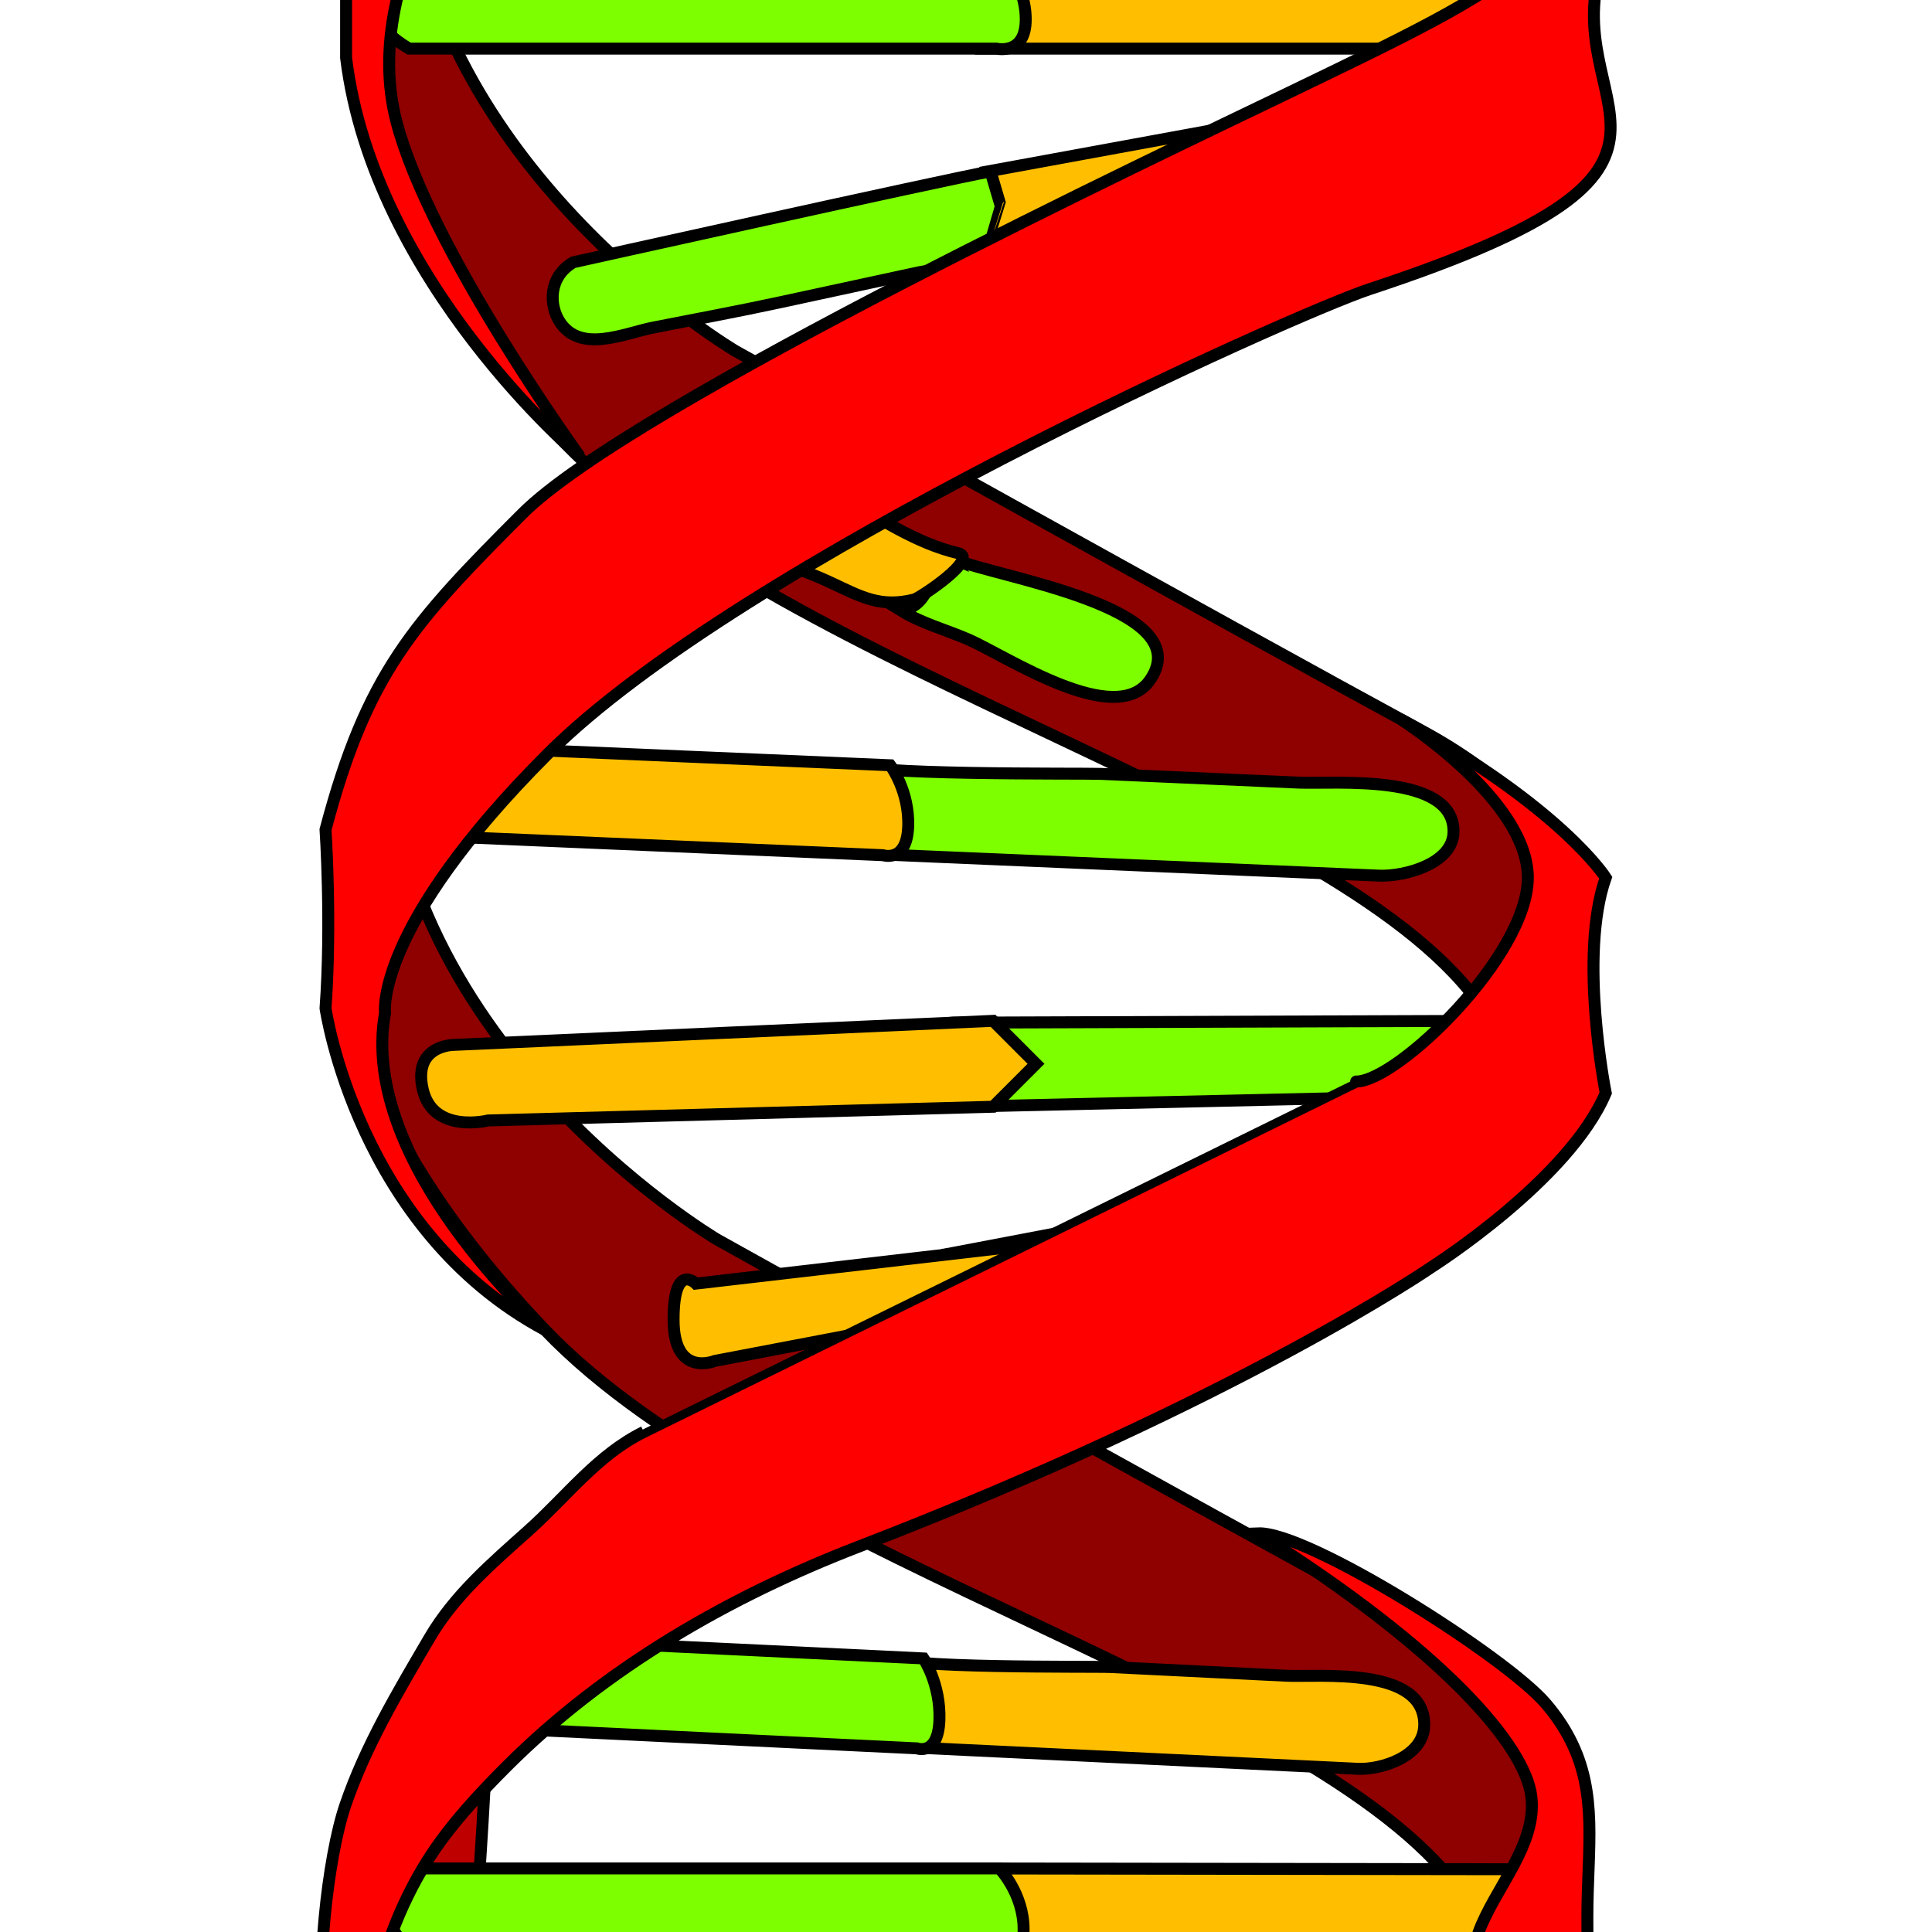 <?xml version="1.0" encoding="UTF-8" standalone="no"?>
<svg id="Layer_1" xmlns:rdf="http://www.w3.org/1999/02/22-rdf-syntax-ns#" xmlns="http://www.w3.org/2000/svg" xml:space="preserve" viewBox="0 0 538.092 261.675" width="80" version="1.0" xmlns:cc="http://creativecommons.org/ns#" height="80" xmlns:dc="http://purl.org/dc/elements/1.1/"><path id="path141" d="m132.47 427.1c-0.78-23.87 1.2-42.66 2.44-66.46 0.28-5.17-7.15-8.45-8.13-11.53-6.57-20.79-21.98 6.55-24.24 13.89-3.684 11.93-5.851 25.43-5.751 37.95 0.123 14.9-8.648 11.46-3.713 26.02" stroke="#000" stroke-width="3.325" fill="#bf0000"/><path id="path133" d="m99.981-165.39c-7.491 31.48-5.337 84.898 56.899 150.11 61.57 64.513 219.15 102.13 256.42 158.52 17.94 27.12 20.94-6.54 21.59-18.3 0.64-11.49 5.95-35.288-38.7-59.525-52.16-28.312-191.36-105.87-191.36-105.87 0-0.004-78.75-46.45-90.74-124.96m294.12 556.13c17.94 27.12 20.94-6.54 21.6-18.3 0.63-11.49 5.94-35.27-38.71-59.51-52.15-28.31-191.36-105.88-191.36-105.88s-99.5-58.68-91.85-155.64c0-0.002-56.87 75.22 43.9 180.82 61.57 64.52 219.15 102.11 256.42 158.51z" stroke="#000" stroke-width="3.325" fill="#8f0000"/><path id="path84" d="m244.48 99.722s139.17 5.934 139.57 5.95c7.072 0.3 20.655-3.29 20.778-12.184 0.215-16.458-32.954-13.291-43.247-13.729-18.326-0.815-36.652-1.63-54.978-2.429-5.181-0.223-68.584 0.484-69.644-3.075z" stroke="#000" stroke-width="3.325" fill="#7dff00"/><path id="path82" d="m272.76-124.66h151.17s3.828 4.789 8.133-8.133c4.305-12.922 1.438-16.75 1.438-16.75l-169.35-0.231z" stroke="#000" stroke-width="3.325" fill="#ffbf00"/><path id="path80" d="m260.32-76.818 13.398-13.391 104.28-19.141s24.875 12.438 15.313 22.008c-9.563 9.57-13.875 5.266-13.875 5.266l-105.83 15.897z" stroke="#000" stroke-width="3.325" fill="#ffbf00"/><path id="path78" d="m265.13 146.62 151.04-0.515 10.093 10.093-10.477 10.477-147.82 3.352s-10.524 2.022-10.524-10.524c0-12.545 7.687-12.883 7.687-12.883z" stroke="#000" stroke-width="3.325" fill="#7dff00"/><path id="path76" d="m262.82 211.25 90.399-17.211-5.834 18.095-19.133 11.477-61.327 4.289c0-0.008-11.308-12.499-4.105-16.65z" stroke="#000" stroke-width="3.325" fill="#7dff00"/><path id="path74" d="m266.33 17.694c10.969 4.858 67.792 13.145 54.032 33.4-9.509 14.006-40.165-6.657-50.734-11.238-6.004-2.598-13.045-4.528-18.533-7.925 8.148-1.537 10.278-12.407 6.396-18.81 2.852 1.722 5.811 3.229 8.84 4.574z" stroke="#000" stroke-width="3.325" fill="#7dff00"/><path id="path72" d="m254.12 348.48s123.73 5.927 124.08 5.95c6.288 0.3 18.364-3.298 18.472-12.184 0.192-16.458-29.303-13.291-38.451-13.737-16.296-0.807-32.585-1.622-48.882-2.421-4.612-0.231-60.981 0.484-61.919-3.075z" stroke="#000" stroke-width="3.325" fill="#ffbf00"/><path id="path139" d="m272.54 407.3h146.91s3.713 4.789 7.902-8.141c4.182-12.907 1.391-16.742 1.391-16.742l-164.56-0.238z" stroke="#000" stroke-width="3.325" fill="#ffbf00"/><path id="path100" d="m113.94-124.66h163.61s8.133 1.914 8.133-8.133-6.934-16.981-6.934-16.981h-173.42c-0.008 0-10.577 13.668 8.61 25.114z" stroke="#000" stroke-width="3.325" fill="#7dff00"/><path id="path98" d="m273.61-66.187c-0.484 1.507-15.943 3.436-17.534 3.782-12.93 2.798-25.859 5.596-38.789 8.386-11.853 2.56-23.599 4.728-35.368 7.049-7.971 1.56-20.24 7.326-26.028-1.599-2.936-4.535-3.244-12.453 3.774-16.589 0 0 102.1-22.707 116.21-25.321l2.614 8.871c0.008 0.008-4.881 15.412-4.881 15.42z" stroke="#000" stroke-width="3.325" fill="#7dff00"/><path id="path96" d="m110.97 94.21 134.92 5.765s6.619 2.206 7.049-7.841c0.423-10.039-4.997-17.204-4.997-17.204l-143-6.11c0.008 0-9.286 13.275 6.034 25.39z" stroke="#000" stroke-width="3.325" fill="#ffbf00"/><path id="path94" d="m135.94 173.86s-15.313 3.828-18.18-8.61c-2.875-12.438 8.61-12.438 8.61-12.438l150.21-6.703 11.961 11.969-11.961 11.961z" stroke="#000" stroke-width="3.325" fill="#ffbf00"/><path id="path92" d="m199.09 240.83s-11.484 4.781-11.484-11.484c0-16.258 6.219-10.047 6.219-10.047l90.876-10.547 6.718 6.718-9.57 9.563z" stroke="#000" stroke-width="3.325" fill="#ffbf00"/><path id="path90" d="m187.96 2.258c-3.974-7.403 1.53-15.805 13.268-15.213 24.16 1.207 42.463 23.338 65.64 28.819 6.004 1.422-10.639 12.491-12.292 12.907-9.324 2.321-14.636-0.707-23.038-4.651-12.44-5.858-26.19-8.663-37.91-16.074-2.68-1.706-4.55-3.712-5.67-5.788z" stroke="#000" stroke-width="3.325" fill="#ffbf00"/><path id="path88" d="m135.41 342.97 119.96 5.765s5.896 2.199 6.273-7.841c0.377-10.047-4.443-17.204-4.443-17.204l-127.15-6.111c0.008 0-8.256 13.275 5.365 25.39z" stroke="#000" stroke-width="3.325" fill="#7dff00"/><path id="path135" d="m118.2 407.3h158.99s7.902 1.914 7.902-8.141c0-10.047-6.742-16.981-6.742-16.981h-168.52c0 0.008-10.27 13.668 8.371 25.121z" stroke="#000" stroke-width="3.325" fill="#7dff00"/><path id="path149" d="m120.64-165.41c-9.48 18.61-15.66 40.37-10.21 61.16 9.33 35.618 51.02 93.133 51.02 93.133s-57.4-48.482-65.061-110.99v-43.3m332.2-0.02c2.22 5.11 1.67 10.52-3.7 15.89-10.84 10.84-35.09 22.24-66.97 37.64-31.88 15.403-181.79 86.108-212.4 116.73-30.62 30.613-43.37 44.657-54.858 88.02 0 0 1.722 25.96 0 49.76 0 0 8.825 61.54 61.138 89.6-0.01-0.01-52.213-46.25-44.56-88.33 0 0-3.19-23.6 45.29-72.085 53.57-53.571 207.9-122.54 228.99-129.5 106.52-35.064 50.38-49.105 65.06-91.835 0 0 2.96-6.15-6.12-15.86m1.85 592.49c-0.14-10.44-0.21-20.2-0.2-31.45 0-19.11 3.06-34.27-4.9-49.59-1.68-3.23-3.84-6.48-6.64-9.75-11-12.96-66.28-48.02-80.22-47.46 52.21 32.99 74.34 59.2 76.14 73.16 1.74 13.52-10.21 25.71-14.68 37.99-2.88 7.93-1.46 18.83-1.75 27.08m-305.69-0.01c0.14-4.44-3.22-5.52 4.76-26.87 2.63-7.03 5.87-13.76 9.84-20.07 6.09-9.68 14.26-18.49 22.33-26.54 27.49-27.42 61.94-47.2 97.98-61.08 105.88-40.83 159.46-77.83 159.46-77.83s38.27-24.23 48.48-48.48c0 0-7.66-38.26 0-59.95 0 0-12.16-19.432-57.02-44.077 0 0 35.33 22.392 35.33 44.077 0 21.69-36.36 56.78-47.83 56.78 0 0-198.38 97.57-198.38 97.58-12.96 6.38-21.46 17.93-32.2 27.53-10.13 9.05-20.52 17.94-27.47 29.8-8.76 14.95-17.8 30.05-23.438 46.53-5.096 14.89-8.397 47.42-5.771 62.58" stroke="#000" stroke-width="3.325" fill="#f00"/></svg>
